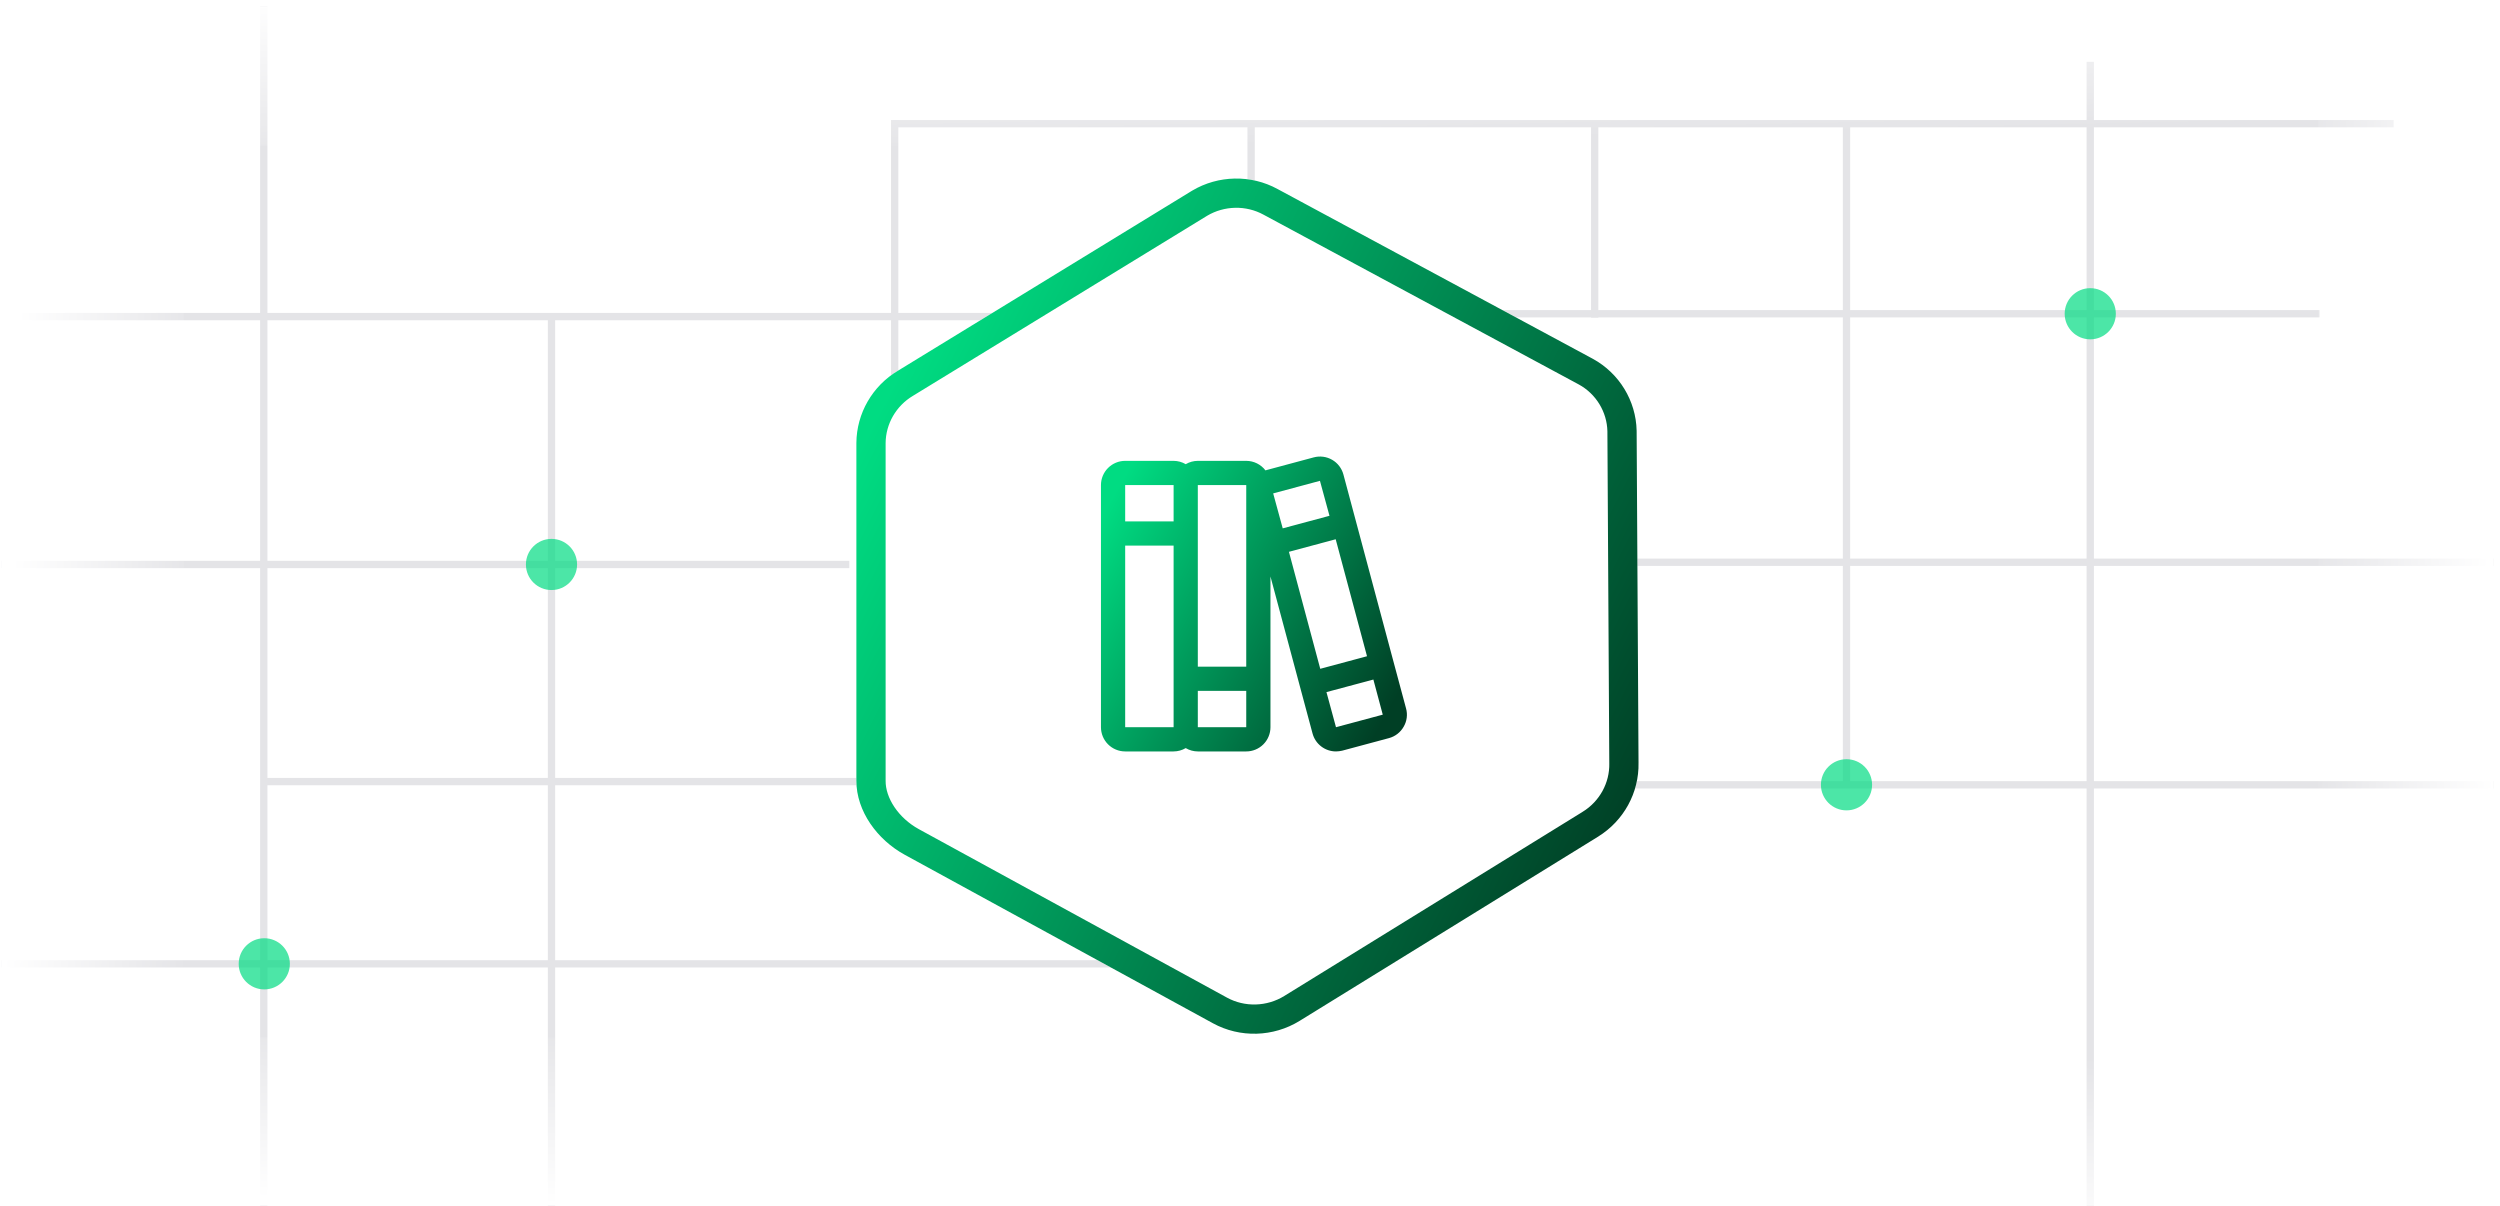<svg xmlns="http://www.w3.org/2000/svg" width="342" height="165" fill="none" viewBox="0 0 342 165"><g clip-path="url(#clip0_2687_3947)"><path stroke="#E4E4E7" d="M0.153 131.851H154.28"/><path stroke="#E4E4E7" d="M215.399 107.359H349.153"/><path stroke="#E4E4E7" d="M0.153 77.218L116.191 77.218"/><path stroke="#E4E4E7" d="M36.153 106.921L152.191 106.921"/><path stroke="#E4E4E7" d="M202.153 42.921L317.305 42.921"/><path stroke="#E4E4E7" d="M218.153 76.921L345.305 76.921"/><path stroke="#E4E4E7" d="M285.947 8.456V166.979"/><path stroke="#E4E4E7" d="M252.602 16.831V107.36"/><path stroke="#E4E4E7" d="M171.153 16.921V107.45"/><path stroke="#E4E4E7" d="M218.153 16.921V43.45"/><path stroke="#E4E4E7" d="M122.153 16.921L327.45 16.921"/><path stroke="#E4E4E7" d="M1.924 43.309H148.163"/><path stroke="#E4E4E7" d="M122.392 16.421V55.366"/><path stroke="#E4E4E7" d="M36.084 0.921L36.084 176.921"/><path stroke="#E4E4E7" d="M75.445 43.249V175.152"/><circle cx="75.445" cy="77.218" r="3.5" fill="#00DC82" opacity=".7"/><circle cx="36.153" cy="131.85" r="3.5" fill="#00DC82" opacity=".7"/><circle cx="285.947" cy="42.921" r="3.5" fill="#00DC82" opacity=".7"/><circle cx="252.602" cy="107.359" r="3.5" fill="#00DC82" opacity=".7"/><g filter="url(#filter0_d_2687_3947)"><path fill="#fff" d="M122.846 50.711L163.067 26.093C166.656 23.951 171.117 23.861 174.77 25.858L217.894 49.082C221.524 51.066 223.807 54.813 223.892 58.925L224.15 104.352C224.235 108.448 222.13 112.287 218.609 114.46L177.783 139.658C174.174 141.886 169.638 142.011 165.931 139.984L123.774 116.935C120.045 114.896 117.125 111.001 117.153 106.776L117.153 60.597C117.18 56.553 119.338 52.805 122.846 50.711Z"/><path stroke="url(#paint0_linear_2687_3947)" stroke-width="4" d="M222.151 104.393C222.22 107.764 220.487 110.944 217.571 112.75C217.567 112.753 217.563 112.755 217.559 112.758L176.733 137.956C173.748 139.798 169.96 139.907 166.89 138.229L124.733 115.18C121.469 113.395 119.131 110.069 119.153 106.79L119.153 106.776L119.153 60.611C119.153 60.609 119.153 60.606 119.153 60.604C119.178 57.27 120.958 54.167 123.871 52.428L123.881 52.422L123.89 52.417L164.101 27.805C164.101 27.805 164.101 27.805 164.101 27.805C164.106 27.802 164.11 27.8 164.114 27.797C167.078 26.038 170.793 25.963 173.81 27.613L173.81 27.613L173.821 27.619L216.934 50.837C216.936 50.838 216.938 50.839 216.94 50.84C219.935 52.48 221.817 55.588 221.892 58.952L222.15 104.363L222.15 104.378L222.151 104.393Z"/></g><path fill="url(#paint1_linear_2687_3947)" d="M192.349 96.916L190.63 90.519L183.778 64.909C183.55 64.061 182.994 63.337 182.233 62.899C181.472 62.46 180.568 62.342 179.72 62.569L173.323 64.288L173.116 64.35C172.807 63.945 172.409 63.617 171.953 63.391C171.497 63.164 170.995 63.046 170.486 63.045H163.861C163.279 63.047 162.707 63.204 162.205 63.501C161.703 63.204 161.132 63.047 160.549 63.045H153.924C153.045 63.045 152.203 63.395 151.582 64.016C150.96 64.637 150.611 65.48 150.611 66.358V99.483C150.611 100.362 150.96 101.204 151.582 101.825C152.203 102.447 153.045 102.796 153.924 102.796H160.549C161.132 102.794 161.703 102.637 162.205 102.34C162.707 102.637 163.279 102.794 163.861 102.796H170.486C171.365 102.796 172.207 102.447 172.829 101.825C173.45 101.204 173.799 100.362 173.799 99.483V78.863L177.836 93.935L179.554 100.332C179.742 101.039 180.158 101.665 180.739 102.11C181.32 102.556 182.031 102.797 182.763 102.796C183.049 102.791 183.334 102.756 183.612 102.692L190.009 100.974C190.43 100.861 190.824 100.665 191.169 100.399C191.514 100.132 191.802 99.8 192.018 99.421C192.238 99.047 192.381 98.632 192.438 98.202C192.495 97.772 192.465 97.334 192.349 96.916V96.916ZM176.325 75.488L182.722 73.77L187.007 89.773L180.61 91.492L176.325 75.488ZM180.569 65.778L181.873 70.561L175.476 72.279L174.171 67.497L180.569 65.778ZM170.486 66.358V91.202H163.861V66.358H170.486ZM160.549 66.358V71.327H153.924V66.358H160.549ZM153.924 99.483V74.639H160.549V99.483H153.924ZM170.486 99.483H163.861V94.514H170.486V99.483ZM189.161 97.765L182.763 99.483L181.459 94.68L187.877 92.962L189.161 97.765V97.765Z"/><rect width="327" height="23" x="2.153" y="-3.079" fill="url(#paint2_linear_2687_3947)"/><rect width="327" height="25" fill="url(#paint3_linear_2687_3947)" transform="matrix(1 0 0 -1 2.153 166.921)"/><rect width="327" height="25" fill="url(#paint4_linear_2687_3947)" transform="matrix(0 1 1 0 0.153 -17.079)"/><rect width="327" height="25" x="342.153" y="-17.079" fill="url(#paint5_linear_2687_3947)" transform="rotate(90 342.153 -17.079)"/></g><defs><filter id="filter0_d_2687_3947" width="169" height="179" x="86.153" y="-6.579" color-interpolation-filters="sRGB" filterUnits="userSpaceOnUse"><feFlood flood-opacity="0" result="BackgroundImageFix"/><feColorMatrix in="SourceAlpha" result="hardAlpha" type="matrix" values="0 0 0 0 0 0 0 0 0 0 0 0 0 0 0 0 0 0 127 0"/><feOffset/><feGaussianBlur stdDeviation="15.5"/><feComposite in2="hardAlpha" operator="out"/><feColorMatrix type="matrix" values="0 0 0 0 1 0 0 0 0 1 0 0 0 0 1 0 0 0 0.07 0"/><feBlend in2="BackgroundImageFix" mode="normal" result="effect1_dropShadow_2687_3947"/><feBlend in="SourceGraphic" in2="effect1_dropShadow_2687_3947" mode="normal" result="shape"/></filter><linearGradient id="paint0_linear_2687_3947" x1="118.202" x2="223.159" y1="60.304" y2="113.509" gradientUnits="userSpaceOnUse"><stop stop-color="#00DC82"/><stop offset="1" stop-color="#003F25"/></linearGradient><linearGradient id="paint1_linear_2687_3947" x1="150.495" x2="191.769" y1="71.077" y2="94.114" gradientUnits="userSpaceOnUse"><stop stop-color="#00DC82"/><stop offset="1" stop-color="#003F25"/></linearGradient><linearGradient id="paint2_linear_2687_3947" x1="165.653" x2="166.153" y1="-3.079" y2="19.921" gradientUnits="userSpaceOnUse"><stop stop-color="#fff"/><stop offset="1" stop-color="#fff" stop-opacity="0"/></linearGradient><linearGradient id="paint3_linear_2687_3947" x1="163.5" x2="164.091" y1="0" y2="24.998" gradientUnits="userSpaceOnUse"><stop stop-color="#fff"/><stop offset="1" stop-color="#fff" stop-opacity="0"/></linearGradient><linearGradient id="paint4_linear_2687_3947" x1="163.5" x2="164.091" y1="0" y2="24.998" gradientUnits="userSpaceOnUse"><stop stop-color="#fff"/><stop offset="1" stop-color="#fff" stop-opacity="0"/></linearGradient><linearGradient id="paint5_linear_2687_3947" x1="505.653" x2="506.244" y1="-17.079" y2="7.919" gradientUnits="userSpaceOnUse"><stop stop-color="#fff"/><stop offset="1" stop-color="#fff" stop-opacity="0"/></linearGradient><clipPath id="clip0_2687_3947"><rect width="341" height="164" fill="#fff" transform="translate(0.153 0.921)"/></clipPath></defs></svg>